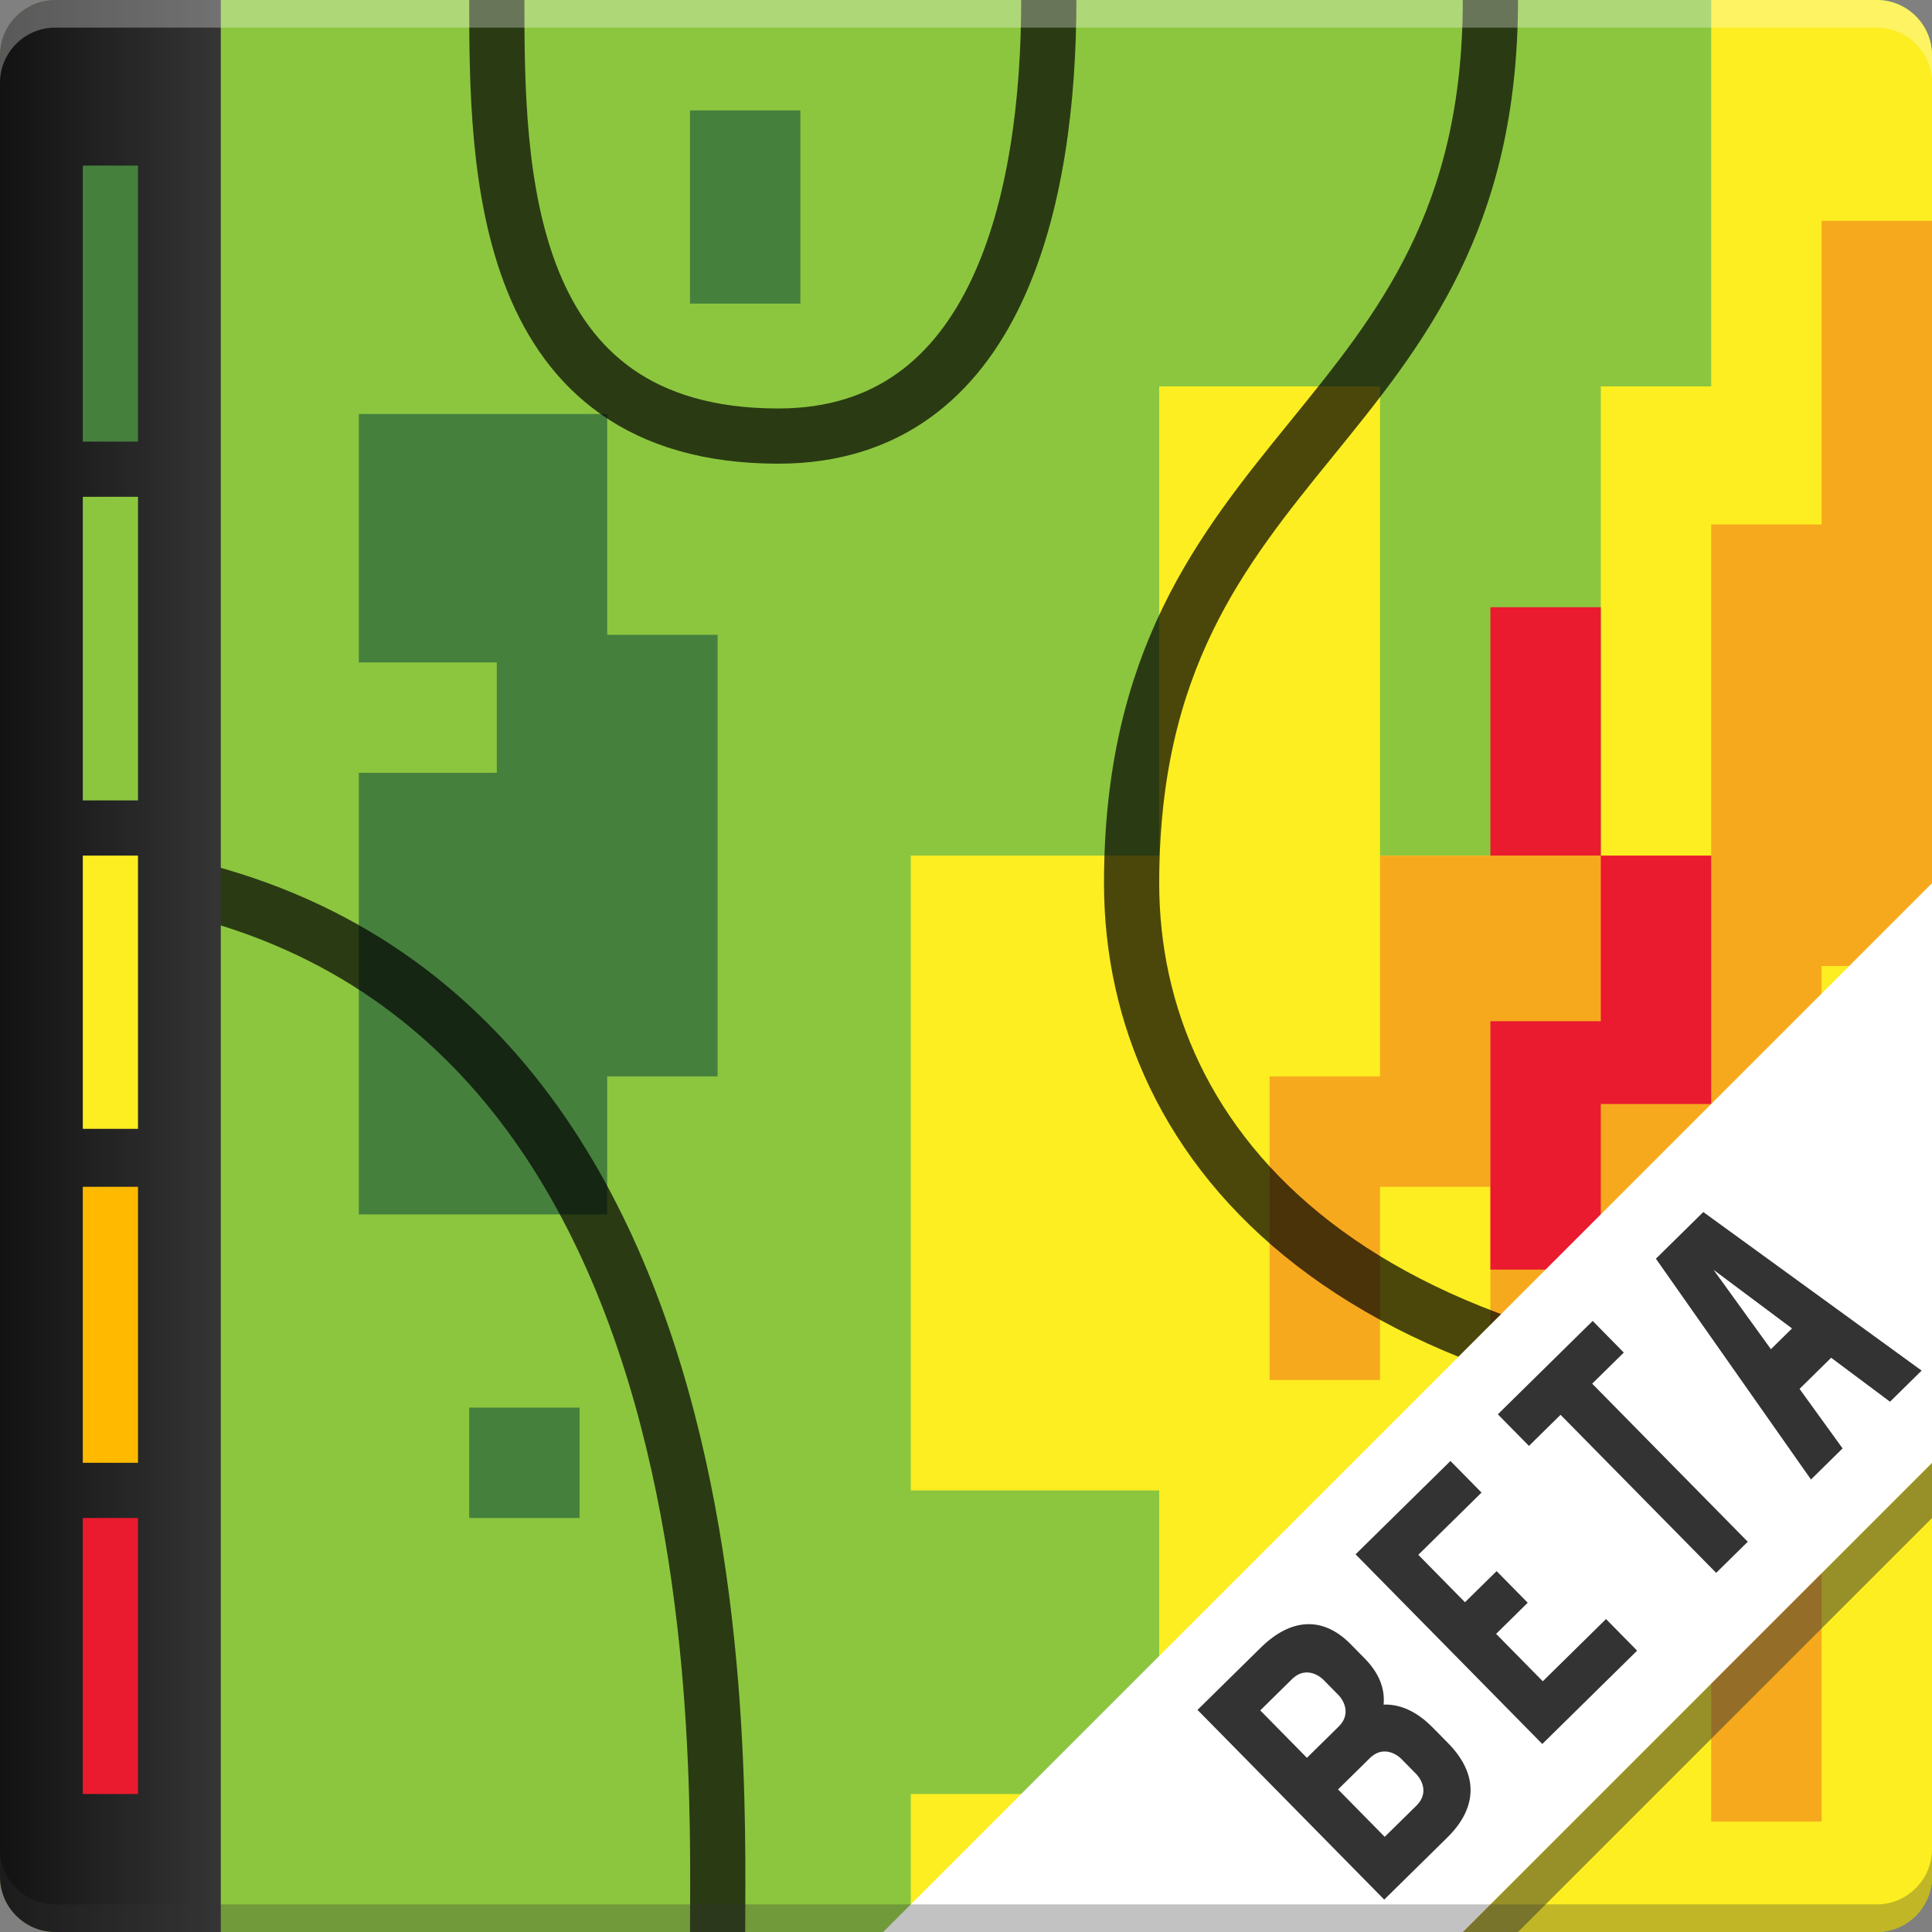 <?xml version="1.0" encoding="utf-8"?>
<!-- Generator: Adobe Illustrator 19.0.0, SVG Export Plug-In . SVG Version: 6.00 Build 0)  -->
<svg version="1.0" id="Layer_1" xmlns="http://www.w3.org/2000/svg" xmlns:xlink="http://www.w3.org/1999/xlink" x="0px" y="0px" viewBox="0 0 70 70" style="enable-background:new 0 0 70 70;" xml:space="preserve" width="70px" height="70px" fill="#333">
<rect x="0" y="0" width="70" height="70" fill="#808080" stroke="none"/>
<path style="fill:#8CC63F;" d="M2,70h66c1.1,0,2-0.9,2-2V2c0-1.1-0.9-2-2-2H2C0.9,0,0,0.9,0,2v66C0,69.1,0.9,70,2,70z"/>
<path style="fill:#FCEE21;" d="M70,2c0-1.1-0.9-2-2-2h-6v14h-4v17h-8V14h-8v17h-9v23h9v11h-9v5h35c1.1,0,2-0.9,2-2V2z"/>
<polygon style="fill:#46803D;" points="22,15 13,15 13,24 18,24 18,28 13,28 13,44 22,44 22,39 26,39 26,23 22,23 "/>
<rect x="25" y="4" style="fill:#46803D;" width="4px" height="7px"/>
<rect x="17" y="51" style="fill:#46803D;" width="4px" height="4px"/>
<path style="fill:#F7A91E;" d="M49,66h4v4h-4V66z M66,8v11h-4v12H50v8h-4v11h4v-7h4v15h8v8h4v-8V35h4V8H66z"/>
<path style="fill:#EA1B2F;" d="M58,22v9h-4v-9H58z M58,31v6h-4v9h4v-6h4v-9H58z M58,58h4v-9h-4V58z"/>
<path style="opacity:0.7;fill:none;stroke:#000000;stroke-width:2;stroke-miterlimit:10;enable-background:new    ;" d="M70,51
	c-21.1,0-29-9.5-29-19c0-16.1,13-16.1,13-32 M18,0c0,6.1,0.1,15.8,10.2,15.8c8,0,9.8-8.7,9.8-15.8 M26,70c0-7,1.1-38.6-26-38.6"/>
<linearGradient id="SVGID_1_" gradientUnits="userSpaceOnUse" x1="0" y1="993" x2="8" y2="993" gradientTransform="matrix(1 0 0 -1 0 1028)">
	<stop offset="0" style="stop-color:#121212"/>
	<stop offset="1" style="stop-color:#353535"/>
</linearGradient>
<path style="fill:url(#SVGID_1_);" d="M8,70H2c-1.1,0-2-0.9-2-2V2c0-1.1,0.9-2,2-2h6V70z"/>
<rect x="3" y="6" style="fill:#46803D;" width="2px" height="10px"/>
<rect x="3" y="18" style="fill:#8CC63F;" width="2px" height="11px"/>
<rect x="3" y="31" style="fill:#FCEE21;" width="2px" height="9.9px"/>
<rect x="3" y="43" style="fill:#FFBA00;" width="2px" height="10px"/>
<rect x="3" y="55" style="fill:#EA1B2F;" width="2px" height="10px"/>
<polygon style="opacity:0.5;enable-background:new    ;" points="55,70 53,70 70,53 70,55 "/>
<polygon style="fill:#FFFFFF;" points="53,70 32,70 70,32 70,53 "/>
<g>
	<path style="fill:#333333;" d="M51.907,62.589c-0.57-0.579-1.173-0.85-1.777-0.828c0.057-0.577-0.165-1.145-0.683-1.671
		l-0.513-0.521c-0.991-1.006-2.148-0.96-3.255,0.129l-2.291,2.255l0.564,0.573l6.201,6.3l2.291-2.255
		c1.107-1.09,1.117-2.302,0.027-3.409L51.907,62.589z M45.661,61.971l1.145-1.127c0.573-0.564,1.136,0.009,1.136,0.009l0.564,0.573
		c0,0,0.564,0.573-0.009,1.136l-1.145,1.127L45.661,61.971z M51.316,65.425l-1.145,1.127l-1.691-1.718l1.145-1.127
		c0.573-0.564,1.136,0.009,1.136,0.009l0.564,0.573C51.325,64.289,51.889,64.862,51.316,65.425z"/>
	<path style="fill:#333333;" d="M68.479,50.787l1.145-1.128l-7.91-5.745l-1.718,1.691l5.619,8l1.145-1.127l-1.559-2.156l1.145-1.128
		L68.479,50.787z M64.164,48.884l-2.078-2.875l2.842,2.123L64.164,48.884z"/>
	<polygon style="fill:#333333;" points="58.833,49.006 57.706,47.86 54.27,51.243 55.397,52.388 56.542,51.261 62.18,56.987 
		63.325,55.86 57.688,50.133 	"/>
	<polygon style="fill:#333333;" points="55.898,60.916 54.207,59.198 55.352,58.07 54.225,56.925 53.079,58.052 51.388,56.334 
		53.679,54.079 52.552,52.934 49.115,56.316 55.88,63.188 59.316,59.806 58.189,58.661 	"/>
</g>
<path style="opacity:0.3;enable-background:new    ;" d="M0,67c0,1.1,0.9,2,2,2h66c1.1,0,2-0.9,2-2v1c0,1.1-0.9,2-2,2H2
	c-1.1,0-2-0.9-2-2V67z"/>
<path style="opacity:0.3;fill:#FFFFFF;enable-background:new    ;" d="M0,3c0-1.1,0.9-2,2-2h66c1.1,0,2,0.9,2,2V2c0-1.1-0.9-2-2-2H2
	C0.9,0,0,0.9,0,2V3z"/>
</svg>
